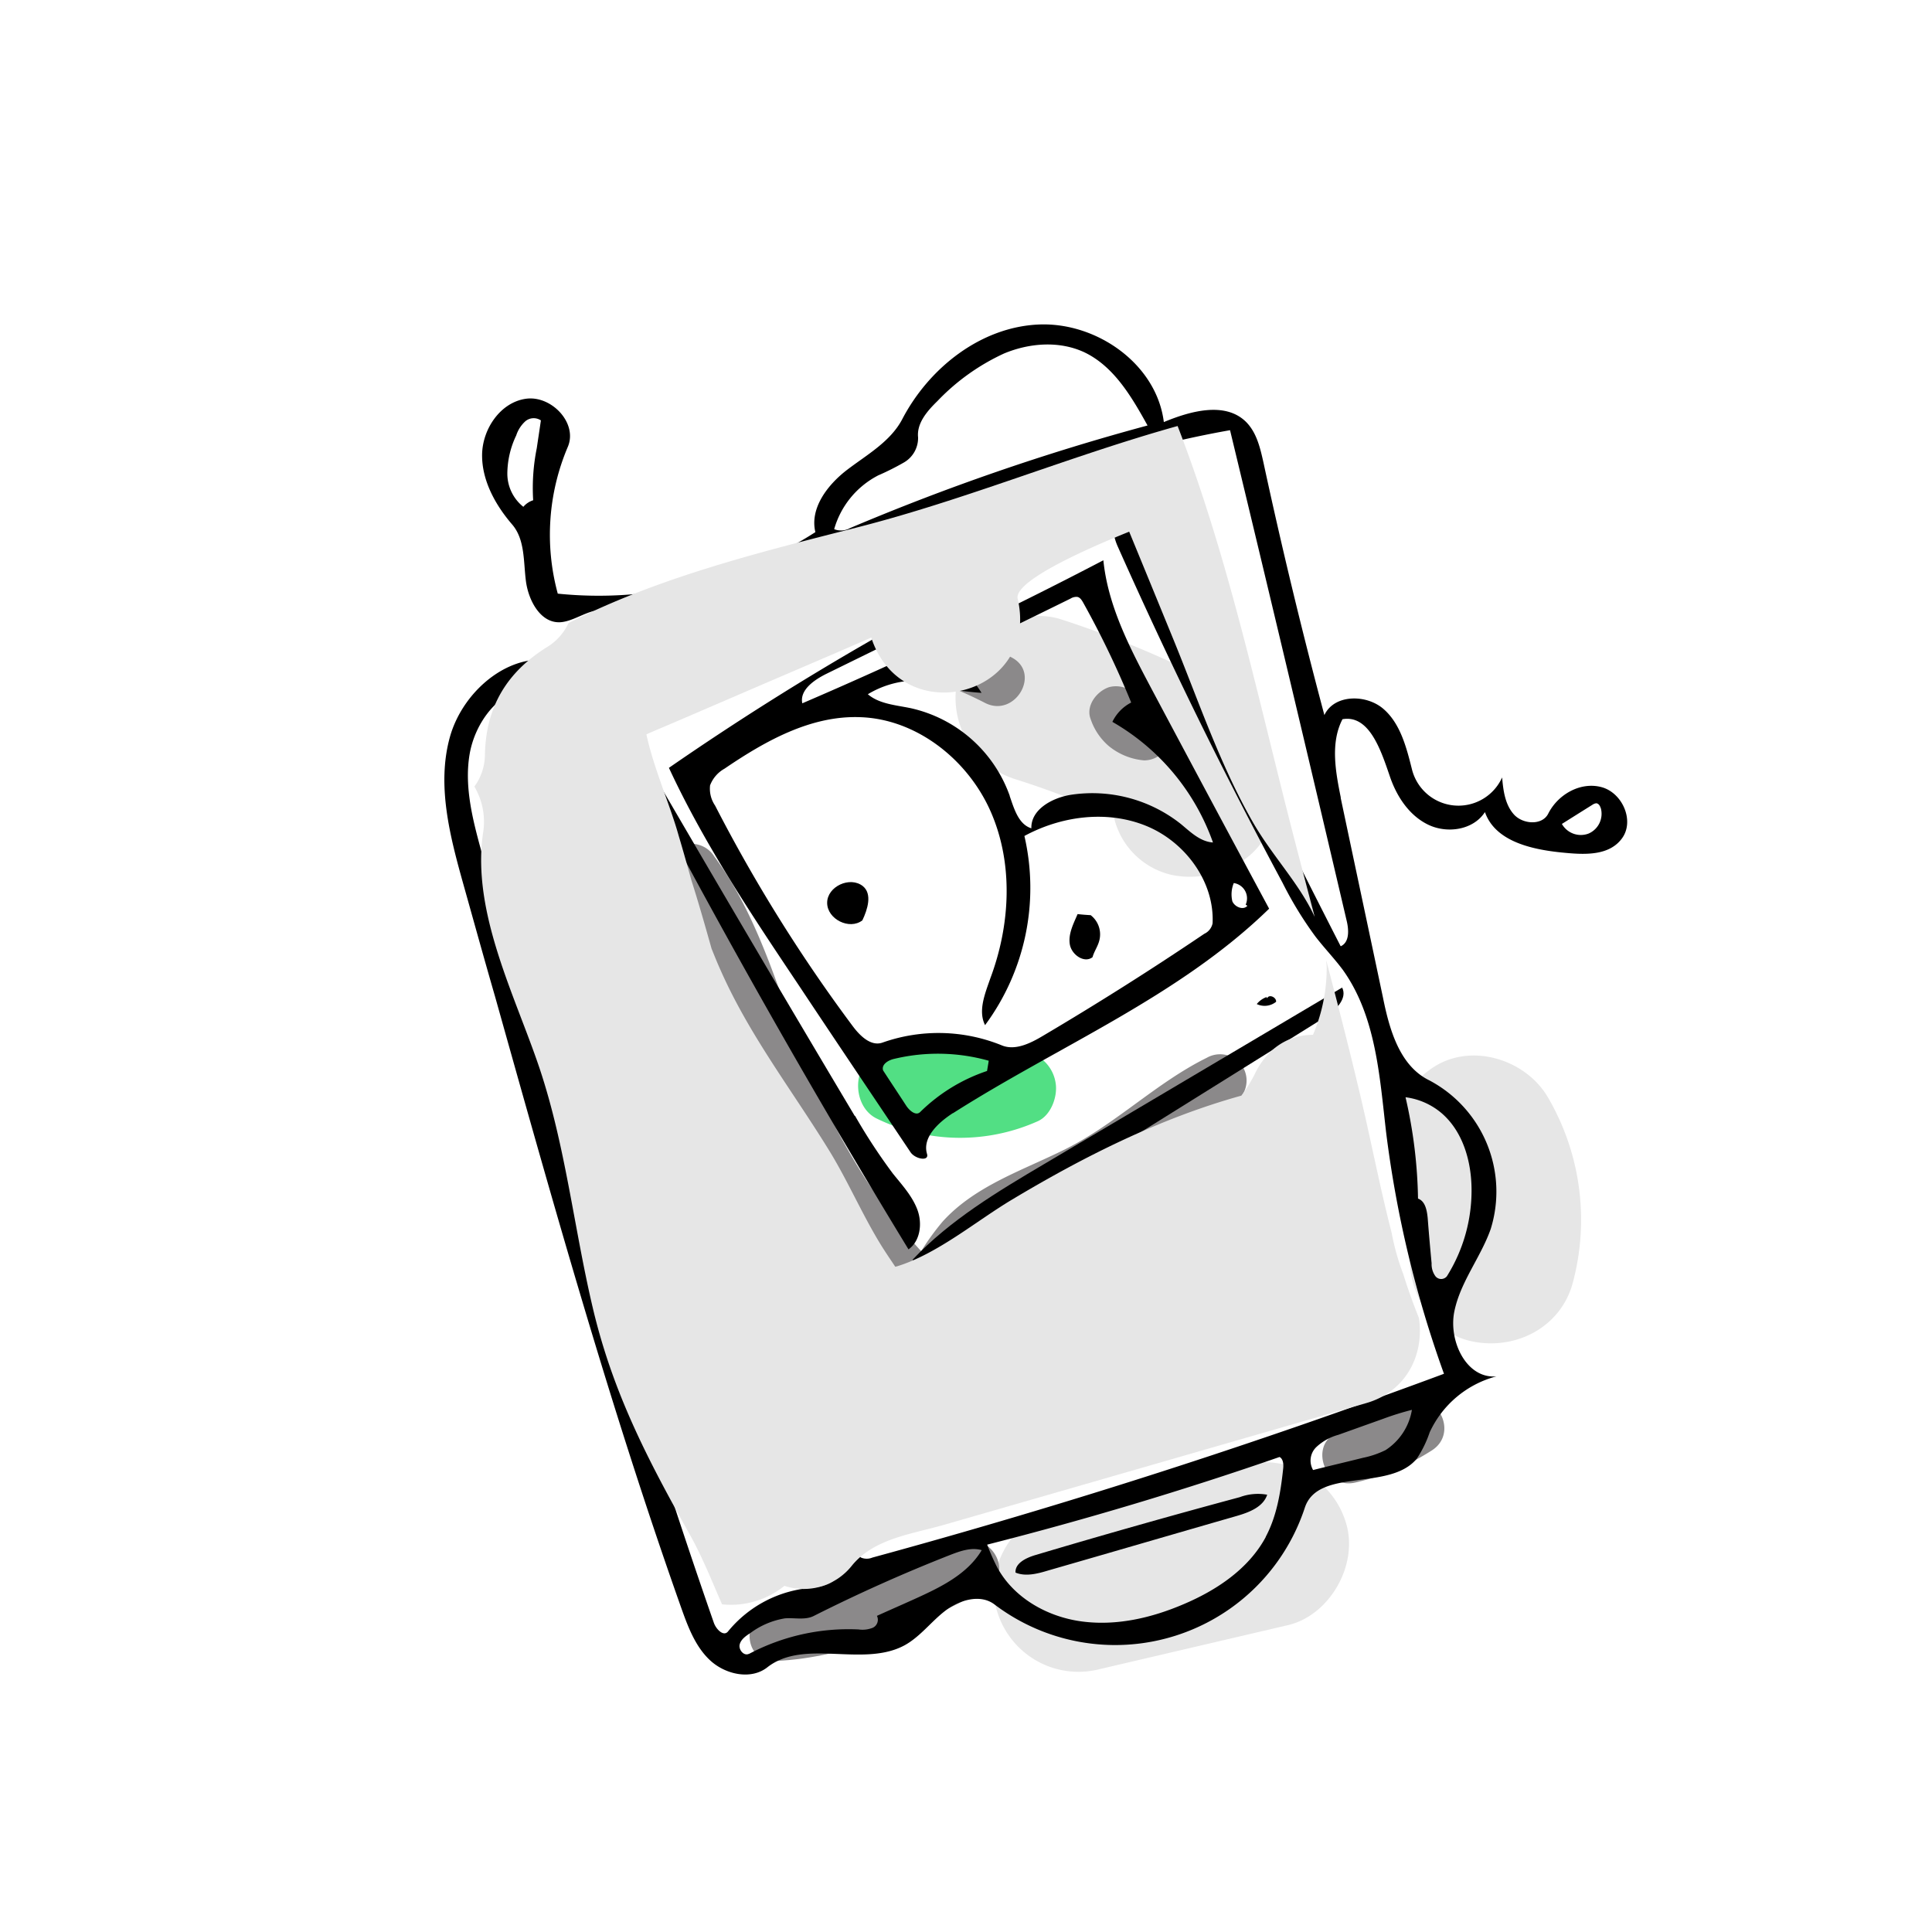 <svg xmlns="http://www.w3.org/2000/svg" viewBox="20 0 300 300"><defs><style>.bd4f76ea-5659-487f-bcdd-cf6532553526{isolation:isolate;}.c7fad636-4fb9-407a-8b63-8edda3a0f909{fill:#fff;}.\38 259ef7b-0be7-4019-bdb2-90305bba7fc0{fill:#52df84;}.\32 1a21b91-9aa6-41ad-93db-d565ddf7ad45,.\34 a4db907-8c02-40e8-b80d-d30fd6b2a85f{fill:#e6e6e6;}.a25d0814-212e-49ae-ac93-824d4c6ecc05{fill:#8b898a;}.\32 1a21b91-9aa6-41ad-93db-d565ddf7ad45{mix-blend-mode:multiply;}</style></defs><g class="bd4f76ea-5659-487f-bcdd-cf6532553526"><g id="4d481098-c588-4898-8332-88a53b3649a4" data-name="Layer 1"><path class="c7fad636-4fb9-407a-8b63-8edda3a0f909" d="M246.71,176.51a29.51,29.51,0,0,0-4-5.5c-.36-.43-.73-.85-1.09-1.27l-.15-.18c-.16-.24-.75-1-.76-1-.32-.5-.54-1.06-.87-1.54l-.05-.08c-.17-.49-.35-1-.51-1.48-.28-.91-.51-1.83-.72-2.76-.46-2.11-.77-4.25-1.1-6.38-.73-4.81-1.54-9.61-2.46-14.39q-2.67-14-6.4-27.67-4.26-15.66-9.88-30.91c-.93-2.54-1.9-5.07-2.89-7.58-1.45-3.69-2.68-7.34-6.28-9.51-3.22-1.94-6.77-1.56-10.26-.83a24.38,24.38,0,0,0-14.17-12.9c-9.91-3.34-20.87,1.62-26.37,10.11A20.61,20.61,0,0,0,156,69c-.16.71-.27,1.44-.41,2.16-.6.31-1.25.69-1.43.78a22.29,22.29,0,0,0-3.14,2.14,32.27,32.27,0,0,0-5.22,5c-.82,1-1.61,2-2.39,3-.41.52-.81,1.06-1.22,1.58l-.17.22c-1.33,1.69-2.69,3.35-4.13,4.94-.54.6-1.1,1.19-1.66,1.77a166.24,166.24,0,0,0-25.78,8.41,16.65,16.65,0,0,0-6.63,2.92,11,11,0,0,0-4,5.76,7.49,7.49,0,0,0-1.64.34c-4.18,1.35-7.62,6-6,10.59,8.79,24.86,9.33,51.58,15.89,77,3.33,12.87,7.83,25.39,12.4,37.86,2.13,5.8,4.19,12.17,8.85,16.5a17.94,17.94,0,0,0,8.08,4.49c4.46,1,8.7,0,12.89-1.52l27.57-9.9c2.41,4.58,7.63,7.13,12.62,7.94a23.51,23.51,0,0,0,25.76-13.34,28.54,28.54,0,0,0,1.57-4.3c9.21-.82,16.91-6.46,22.15-14s6.88-16.82,8.09-25.67C248.84,187.77,249.56,182.16,246.71,176.51ZM120.53,116l-.4-.35h.6C120.66,115.71,120.59,115.83,120.53,116Zm56.16,87.49.47-.41.18-.15.2.18Z"/><path class="8259ef7b-0be7-4019-bdb2-90305bba7fc0" d="M183.93,168.26a5.82,5.82,0,0,0-4.17-4.83,36.07,36.07,0,0,0-17.4-.14,5.79,5.79,0,0,0-.63.19,5.93,5.93,0,0,0-7.73,2.18c-1.49,2.54-.76,6.58,2.08,8a29.52,29.52,0,0,0,25.07.44C183.22,173.17,184.23,170.27,183.93,168.26Z"/><path class="4a4db907-8c02-40e8-b80d-d30fd6b2a85f" d="M260.31,170.31c-3.45-5.8-11.77-8.43-17.67-4.63s-8.33,11.45-4.63,17.67c.31.52.6,1.05.88,1.59a26.26,26.26,0,0,1,.79,2.89,25,25,0,0,1,0,3c-.1.51-.22,1-.36,1.51-1.74,6.52,2.19,14.33,9,15.89s14-2,15.89-9A37.67,37.67,0,0,0,260.31,170.31Z"/><path class="4a4db907-8c02-40e8-b80d-d30fd6b2a85f" d="M229,236.46a13.2,13.2,0,0,0-15.89-9l-29.28,6.85c-6.58,1.54-11.11,9.43-9,15.88a13.19,13.19,0,0,0,15.89,9l29.28-6.84C226.52,250.81,231,242.92,229,236.46Z"/><path class="4a4db907-8c02-40e8-b80d-d30fd6b2a85f" d="M213.17,110.14a27.14,27.14,0,0,0-8.5-6,159.07,159.07,0,0,0-20-8c-6.44-2-14.38,2.41-15.89,9a13.21,13.21,0,0,0,9,15.89q5.23,1.66,10.32,3.74c1.65.72,3.3,1.47,4.91,2.29a11.92,11.92,0,0,0,8.74,8.75c6.43,1.46,14.44-1.94,15.88-9A18.33,18.33,0,0,0,213.17,110.14Z"/><path class="a25d0814-212e-49ae-ac93-824d4c6ecc05" d="M169,239.74c-9,4.68-18.35,9.59-28.67,10-5.24.22-5.27,8.4,0,8.18,11.85-.51,22.47-5.77,32.79-11.15C177.78,244.36,173.65,237.3,169,239.74Z"/><path class="a25d0814-212e-49ae-ac93-824d4c6ecc05" d="M238.27,218.11a30.82,30.82,0,0,1-10,4.21c-5.13,1.19-3,9.07,2.17,7.89a37.66,37.66,0,0,0,11.91-5C246.81,222.33,242.72,215.25,238.27,218.11Z"/><path class="a25d0814-212e-49ae-ac93-824d4c6ecc05" d="M151.81,242.43l-7.54-22c-1.7-4.95-9.61-2.83-7.89,2.17q3.76,11,7.54,22C145.62,249.56,153.53,247.43,151.81,242.43Z"/><path class="a25d0814-212e-49ae-ac93-824d4c6ecc05" d="M117.56,123.29a87.46,87.46,0,0,0-4.89-17.89,4.21,4.21,0,0,0-5-2.85c-2,.53-3.67,3-2.86,5a87.22,87.22,0,0,1,4.9,17.88c.35,2.19,3.06,3.4,5,2.86C117,127.68,117.92,125.48,117.56,123.29Z"/><path class="a25d0814-212e-49ae-ac93-824d4c6ecc05" d="M213,165.7a4.16,4.16,0,0,0-5.59-1.46c-7.87,3.89-14.12,10.28-22,14.21-6.55,3.27-13.93,5.63-19,11.19a38.76,38.76,0,0,0-3.23,4.42l-.13.2c-.13-.12-.24-.22-.31-.3a89.39,89.39,0,0,1-8.09-10.5A107.82,107.82,0,0,1,143.26,160c-3.32-9.32-6.41-18.95-12.34-27a4.22,4.22,0,0,0-5.6-1.46c-1.75,1-2.78,3.8-1.47,5.59,5.47,7.43,8.34,16.12,11.4,24.71a118.3,118.3,0,0,0,12.37,25.78,108.26,108.26,0,0,0,8.86,11.59c1.4,1.58,2.9,3.27,5.05,3.78a7.17,7.17,0,0,0,6.71-2.11c1.37-1.36,2.15-3.13,3.31-4.63a16.42,16.42,0,0,1,3.67-3.44,65.36,65.36,0,0,1,10.4-5.41A70.85,70.85,0,0,0,198,180.32c4.42-3.18,8.67-6.6,13.58-9A4.13,4.13,0,0,0,213,165.7Z"/><path class="a25d0814-212e-49ae-ac93-824d4c6ecc05" d="M177.07,102.08a71.54,71.54,0,0,0-15.47-5.9c-5.11-1.28-7.29,6.61-2.18,7.89a62.06,62.06,0,0,1,13.52,5.07C177.61,111.55,181.75,104.5,177.07,102.08Z"/><path class="a25d0814-212e-49ae-ac93-824d4c6ecc05" d="M200.41,111a4.46,4.46,0,0,0-2.36-1.11l-.18-.07-.23-.08-.07,0,0,0,0,0v0c-.26-.17-.33-.36,0,0-.13-.14-.28-.29-.41-.41s-.31-.7,0,0h0c0,.07.06.14.09.23l-.09-.24-.08-.06.07.06a4.22,4.22,0,0,0-1.78-2.2,4.17,4.17,0,0,0-3.15-.42c-1.92.63-3.69,2.9-2.85,5a9.47,9.47,0,0,0,2.83,4.17,10,10,0,0,0,5.43,2.2,4,4,0,0,0,2.89-1.19,4.09,4.09,0,0,0,0-5.79Z"/><path class="a25d0814-212e-49ae-ac93-824d4c6ecc05" d="M197.51,109.66h0Z"/><polygon class="a25d0814-212e-49ae-ac93-824d4c6ecc05" points="197.05 109.22 197.04 109.21 197.04 109.21 197.05 109.22"/><g id="f655e66b-5ea2-4a7a-b52a-a4f610768ffa" data-name="pdf24_13"><path d="M216.77,155c.3-.68,1.46-.12,1.38.56a2.84,2.84,0,0,1-3,.35,3.5,3.5,0,0,1,1.5-1.08"/><path d="M189.39,142.13a3.77,3.77,0,0,1,1.34,3.79c-.22,1-.82,1.76-1.08,2.71-1.29,1-3.27-.39-3.53-2s.56-3.18,1.21-4.69c.69.08,1.38.13,2.06.17"/><path d="M154,137.61c1.46,1.21.73,3.57-.09,5.3-2,1.55-5.47-.18-5.47-2.72S152,136,154,137.61"/><path d="M216.77,232.1c-.64,1.93-2.84,2.75-4.78,3.31-9.73,2.8-19.45,5.64-29.18,8.44-1.68.51-3.53,1-5.12.34-.09-1.46,1.63-2.28,3.05-2.71q15.82-4.71,31.77-9a8.06,8.06,0,0,1,4.26-.38"/><path d="M228.39,153.32c.91,1.72-1,3.58-2.67,4.65q-30.15,18.79-60.3,37.62c-1.21.74-3.19,1.3-3.7,0,5.81-6.15,13.17-10.55,20.44-14.85l46.23-27.38"/><path d="M152.76,173.25a88.21,88.21,0,0,0,5.9,9c1.42,1.76,3,3.48,3.79,5.59s.47,4.87-1.38,6.16q-20.28-33.26-38.57-67.63c-1-1.81-1.89-4-.77-5.72q15.36,26.4,31,52.64"/><path d="M168,172.82c-2.28,1.47-4.82,3.79-4.05,6.37.35,1.21-1.89.78-2.58-.3-5.77-8.61-11.54-17.17-17.26-25.78-7.32-10.94-14.68-21.91-20.24-33.88a440.89,440.89,0,0,1,65.52-37.45c1,1.42-.82,3.1-2.37,3.87q-19.36,9.5-38.74,19c-1.89.95-4.13,2.5-3.7,4.56Q168.36,99,191.33,87c.73,7.23,4.22,13.81,7.62,20.23q9,16.92,18.12,33.87c-14,13.65-32.63,21.27-49.11,31.77m5-13.69c-1.12-2.23,0-4.9.82-7.27,3.1-8.27,3.61-17.74.08-25.83s-11.53-14.46-20.36-14.72c-7.62-.26-14.68,3.7-21,8a5,5,0,0,0-2.24,2.59,4.64,4.64,0,0,0,.78,3.14,243.45,243.45,0,0,0,21.35,34.22c1.12,1.51,2.84,3.23,4.65,2.58a26.12,26.12,0,0,1,18.51.43c2.06.86,4.43-.3,6.37-1.46Q194.73,153.29,207,145a2.29,2.29,0,0,0,1.29-1.63c.31-6.5-4.3-12.7-10.37-15.15s-13.13-1.51-18.85,1.59A35.82,35.82,0,0,1,173,159.13m3.79-35.51c.69,2,1.38,4.39,3.36,5-.09-2.92,3.22-4.73,6.11-5.2a22.13,22.13,0,0,1,17.09,4.52c1.5,1.24,3,2.75,5,2.88a35.07,35.07,0,0,0-15.62-18.73,6.55,6.55,0,0,1,2.92-3,142.89,142.89,0,0,0-7.44-15.49c-.22-.39-.48-.82-.91-.91a1.71,1.71,0,0,0-1.07.26c-6.55,3.23-13.13,6.42-19.72,9.64a12,12,0,0,1,5.9,5,54.29,54.29,0,0,1-10.81-1.9,14.81,14.81,0,0,0-6.84,2.11c1.76,1.51,4.3,1.68,6.63,2.16a21.21,21.21,0,0,1,15.41,13.64m-3.53,42.7c.08-.51.17-1,.26-1.59a29.17,29.17,0,0,0-14.64-.3c-1,.21-2.06.9-1.76,1.81,1.2,1.85,2.41,3.66,3.61,5.51.52.77,1.51,1.59,2.15.94a27,27,0,0,1,10.38-6.37m40.16-25.83a2.4,2.4,0,0,0-1.85-3.35,4.65,4.65,0,0,0-.22,2.84c.39.9,1.73,1.42,2.33.69"/><path d="M228.18,123.88c2.19,10.37,4.39,20.7,6.58,31.08,1,4.95,2.59,10.54,7.15,12.78a19.54,19.54,0,0,1,9.56,23.12c-1.55,4.39-4.7,8.18-5.64,12.78s1.89,10.51,6.54,10.08A15.86,15.86,0,0,0,242,222.41a17.35,17.35,0,0,1-2,4.09c-4.22,5.12-15.32,1.34-17.39,7.62a31,31,0,0,1-48.21,15c-2.19-1.64-5.42-.69-7.62,1s-3.87,4-6.28,5.34c-6.46,3.53-15.59-1.08-21.35,3.44-2.54,2-6.5,1.12-8.87-1.07s-3.53-5.43-4.61-8.48c-11-31.08-19.88-62.85-28.79-94.58C95.21,149,93.62,143.25,92,137.48c-2.11-7.53-4.22-15.49-2.15-23s10-14,17.43-11.53c-1.59,4.56-.26,9.6,1.08,14.24q18.6,64.13,37.19,128.28c-3.62-1.51-5.21-5.68-6.41-9.38q-20.61-64-36.51-129.49c-5.12.52-8.91,5.56-9.73,10.64s.56,10.29,1.94,15.28c11.15,40.07,22.3,80.15,36,119.45.34,1,1.5,2.2,2.19,1.38a18.6,18.6,0,0,1,13.09-6.8c1.76-.13,4.3-.91,3.78-2.59q-23-72.57-42-146.35a7.36,7.36,0,0,0,6.59-2.15c-1.85-1.94-4.82,1-7.49,1.16-3.06.17-4.95-3.36-5.34-6.42s-.13-6.45-2.15-8.78c-2.58-3-4.69-6.8-4.65-10.8s2.84-8.14,6.8-8.7,8.1,3.79,6.5,7.49a34.85,34.85,0,0,0-1.55,22.77,62.27,62.27,0,0,0,40-9.55c-.9-3.75,1.94-7.41,5-9.73s6.67-4.35,8.48-7.79c4.17-8,12.22-14.34,21.22-14.72s18.29,6.15,19.41,15.15c4.13-1.72,9.47-3.19,12.7-.09,1.68,1.64,2.24,4,2.76,6.33q4.26,19.75,9.47,39.26c1.5-3.23,6.45-3.27,9.12-1s3.62,6,4.48,9.43a7.44,7.44,0,0,0,14,1.25c.17,2.06.47,4.26,1.85,5.77s4.35,1.72,5.3-.13c1.5-3,5-5,8.26-4.14s5.17,5.21,3.23,7.92-5.64,2.59-8.82,2.29c-4.91-.44-10.85-1.64-12.49-6.33-1.81,2.8-5.89,3.4-8.87,1.93s-4.9-4.47-5.94-7.61c-1.37-4-3.18-9.47-7.31-8.74-1.9,3.66-1.08,8.13-.26,12.18m0,23.07c1.38-.64,1.25-2.58.9-4Q220.17,104.81,211,66.8c-17.05,3-33.36,9-49.59,14.85q-23,8.4-46,16.83a4.51,4.51,0,0,0-2.24,1.38c-.78,1.08-.43,2.54-.09,3.79Q122.57,137.36,132,171c1.73,6,3.4,12.06,5.08,18.08,4.91,17.31,9.77,34.66,15.89,51.62a2.07,2.07,0,0,0,.73,1.16,2.28,2.28,0,0,0,1.76,0q45-12.27,88.76-28.54a173.48,173.48,0,0,1-9-37.62c-1-8.7-1.59-17.91-6.67-25.05-1.34-1.81-2.93-3.45-4.31-5.25a57.36,57.36,0,0,1-5.08-8.31q-13.76-25.63-25.61-52.26c-1-2.24-1.34-5.85,1.08-6.29q16.2,34.48,33.53,68.36M156.29,73.86a13.58,13.58,0,0,0-6.76,8.31A2.88,2.88,0,0,0,152,82a354.81,354.81,0,0,1,46.19-15.93c-2.46-4.44-5.21-9.17-9.82-11.37-3.87-1.8-8.48-1.46-12.44.18a33.83,33.83,0,0,0-10.37,7.4c-1.59,1.55-3.23,3.44-3,5.64a4.39,4.39,0,0,1-2.16,3.87,39.78,39.78,0,0,1-4.13,2.07m60.27,164.78c1.72-3.23,2.32-6.93,2.71-10.59.08-.69,0-1.51-.56-1.81Q196.3,234,173.29,239.85a33.15,33.15,0,0,0,1.51,3.44c2.54,4.78,7.75,7.75,13.13,8.48s10.8-.52,15.76-2.63c5.2-2.19,10.2-5.51,12.87-10.5m23.63-52.52c1.12.39,1.38,1.81,1.5,3,.18,2.37.39,4.7.61,7.06a3.16,3.16,0,0,0,.6,2,1.14,1.14,0,0,0,1.77,0,25.08,25.08,0,0,0,3.83-13.64c-.05-4.26-1.34-8.78-4.57-11.62a10.74,10.74,0,0,0-5.68-2.54,74.71,74.71,0,0,1,1.94,15.79M136.32,256.81a33,33,0,0,1,17-3.79,4.29,4.29,0,0,0,2.2-.26,1.37,1.37,0,0,0,.65-1.85c1.89-.86,3.78-1.68,5.68-2.54,4-1.81,8.31-3.83,10.59-7.66-1.6-.48-3.32.13-4.87.73q-10.85,4.26-21.26,9.51c-1.34.65-3,.22-4.44.35a12.31,12.31,0,0,0-5.29,2.23c-.73.48-1.51,1-1.72,1.81s.64,1.85,1.42,1.47m87.6-28.54c2.58-.65,5.16-1.25,7.75-1.9a14.21,14.21,0,0,0,3.52-1.2,9.21,9.21,0,0,0,4.09-6.25,43.62,43.62,0,0,0-4.43,1.38l-7,2.5a8.12,8.12,0,0,0-3.4,1.89,2.91,2.91,0,0,0-.51,3.58M101.28,78.68a3.3,3.3,0,0,1,1.51-1,31.37,31.37,0,0,1,.56-8.09c.21-1.43.43-2.85.64-4.31a2,2,0,0,0-2.41.13,5.09,5.09,0,0,0-1.42,2.2,13.91,13.91,0,0,0-1.38,5.85,6.58,6.58,0,0,0,2.5,5.25m167.28,46.79c-.09-.34-.31-.73-.69-.77a1.31,1.31,0,0,0-.56.21c-1.6,1-3.19,2-4.78,3a3.38,3.38,0,0,0,4.13,1.5,3.34,3.34,0,0,0,1.9-4"/></g><path class="21a21b91-9aa6-41ad-93db-d565ddf7ad45" d="M240.33,204.66c-.9-2.26-1.73-4.54-2.44-6.85a36.4,36.4,0,0,1-1.8-6.41c-1.81-7-3.18-14.19-4.87-21.33s-3.45-14-5.28-20.93c0,.34.06.68.07,1a26.53,26.53,0,0,1-2.13,10.55c-3.51,0-6.91,1.76-9,6a21,21,0,0,1-2.12,3.44c-12.6,3.5-24.38,9.42-35.59,16.13-5.64,3.37-11.56,8.42-17.87,10.37l-.28.07c-.77-1.15-1.56-2.3-2.31-3.52-2.93-4.79-5.14-10-8.1-14.76-5.79-9.37-12.38-17.86-16.82-28-.45-1-.88-2.08-1.3-3.12-1-3.55-2-7.07-3.12-10.58-.65-2.33-1.3-4.67-2-7-1.28-4.62-3.86-10.4-5-15.69,0,0,0,0,0,0,1.72-.76,3.46-1.48,5.18-2.22l12.94-5.57,11.65-5L155.3,99l.09.31c5,14.21,26,8.63,22.66-6.24-.88-2.52,9.13-7.23,17.29-10.51q3.42,8.31,6.82,16.62c3.9,9.51,7.29,19.61,12.42,28.55,3,5.21,7.19,9.47,9.57,14.65q-1.6-6.07-3.18-12.15c-5.58-21.55-10.09-43.33-18.11-64.08-16.74,4.67-33,11.49-49.81,15.76-15.33,3.9-30.74,7.73-44.77,14.84a8.67,8.67,0,0,1-3.39,3.76c-6.21,3.9-9.43,9.26-9.59,16.63a8.5,8.5,0,0,1-1.64,5A10.71,10.71,0,0,1,95,129.39c-1.77,12.34,5,25.21,8.81,36.58,4,12,5.32,24.71,8.21,37,3.08,13.12,8.46,23.51,15,35.15,2,3.54,3.48,7.3,5.1,11a13.19,13.19,0,0,0,9.68-2.87,9.54,9.54,0,0,0,10.53-3.2c3.45-4.16,9.23-4.83,14.2-6.26l21.87-6.3,43.72-12.61C238.33,216.11,241.2,210.39,240.33,204.66Z"/></g></g></svg>